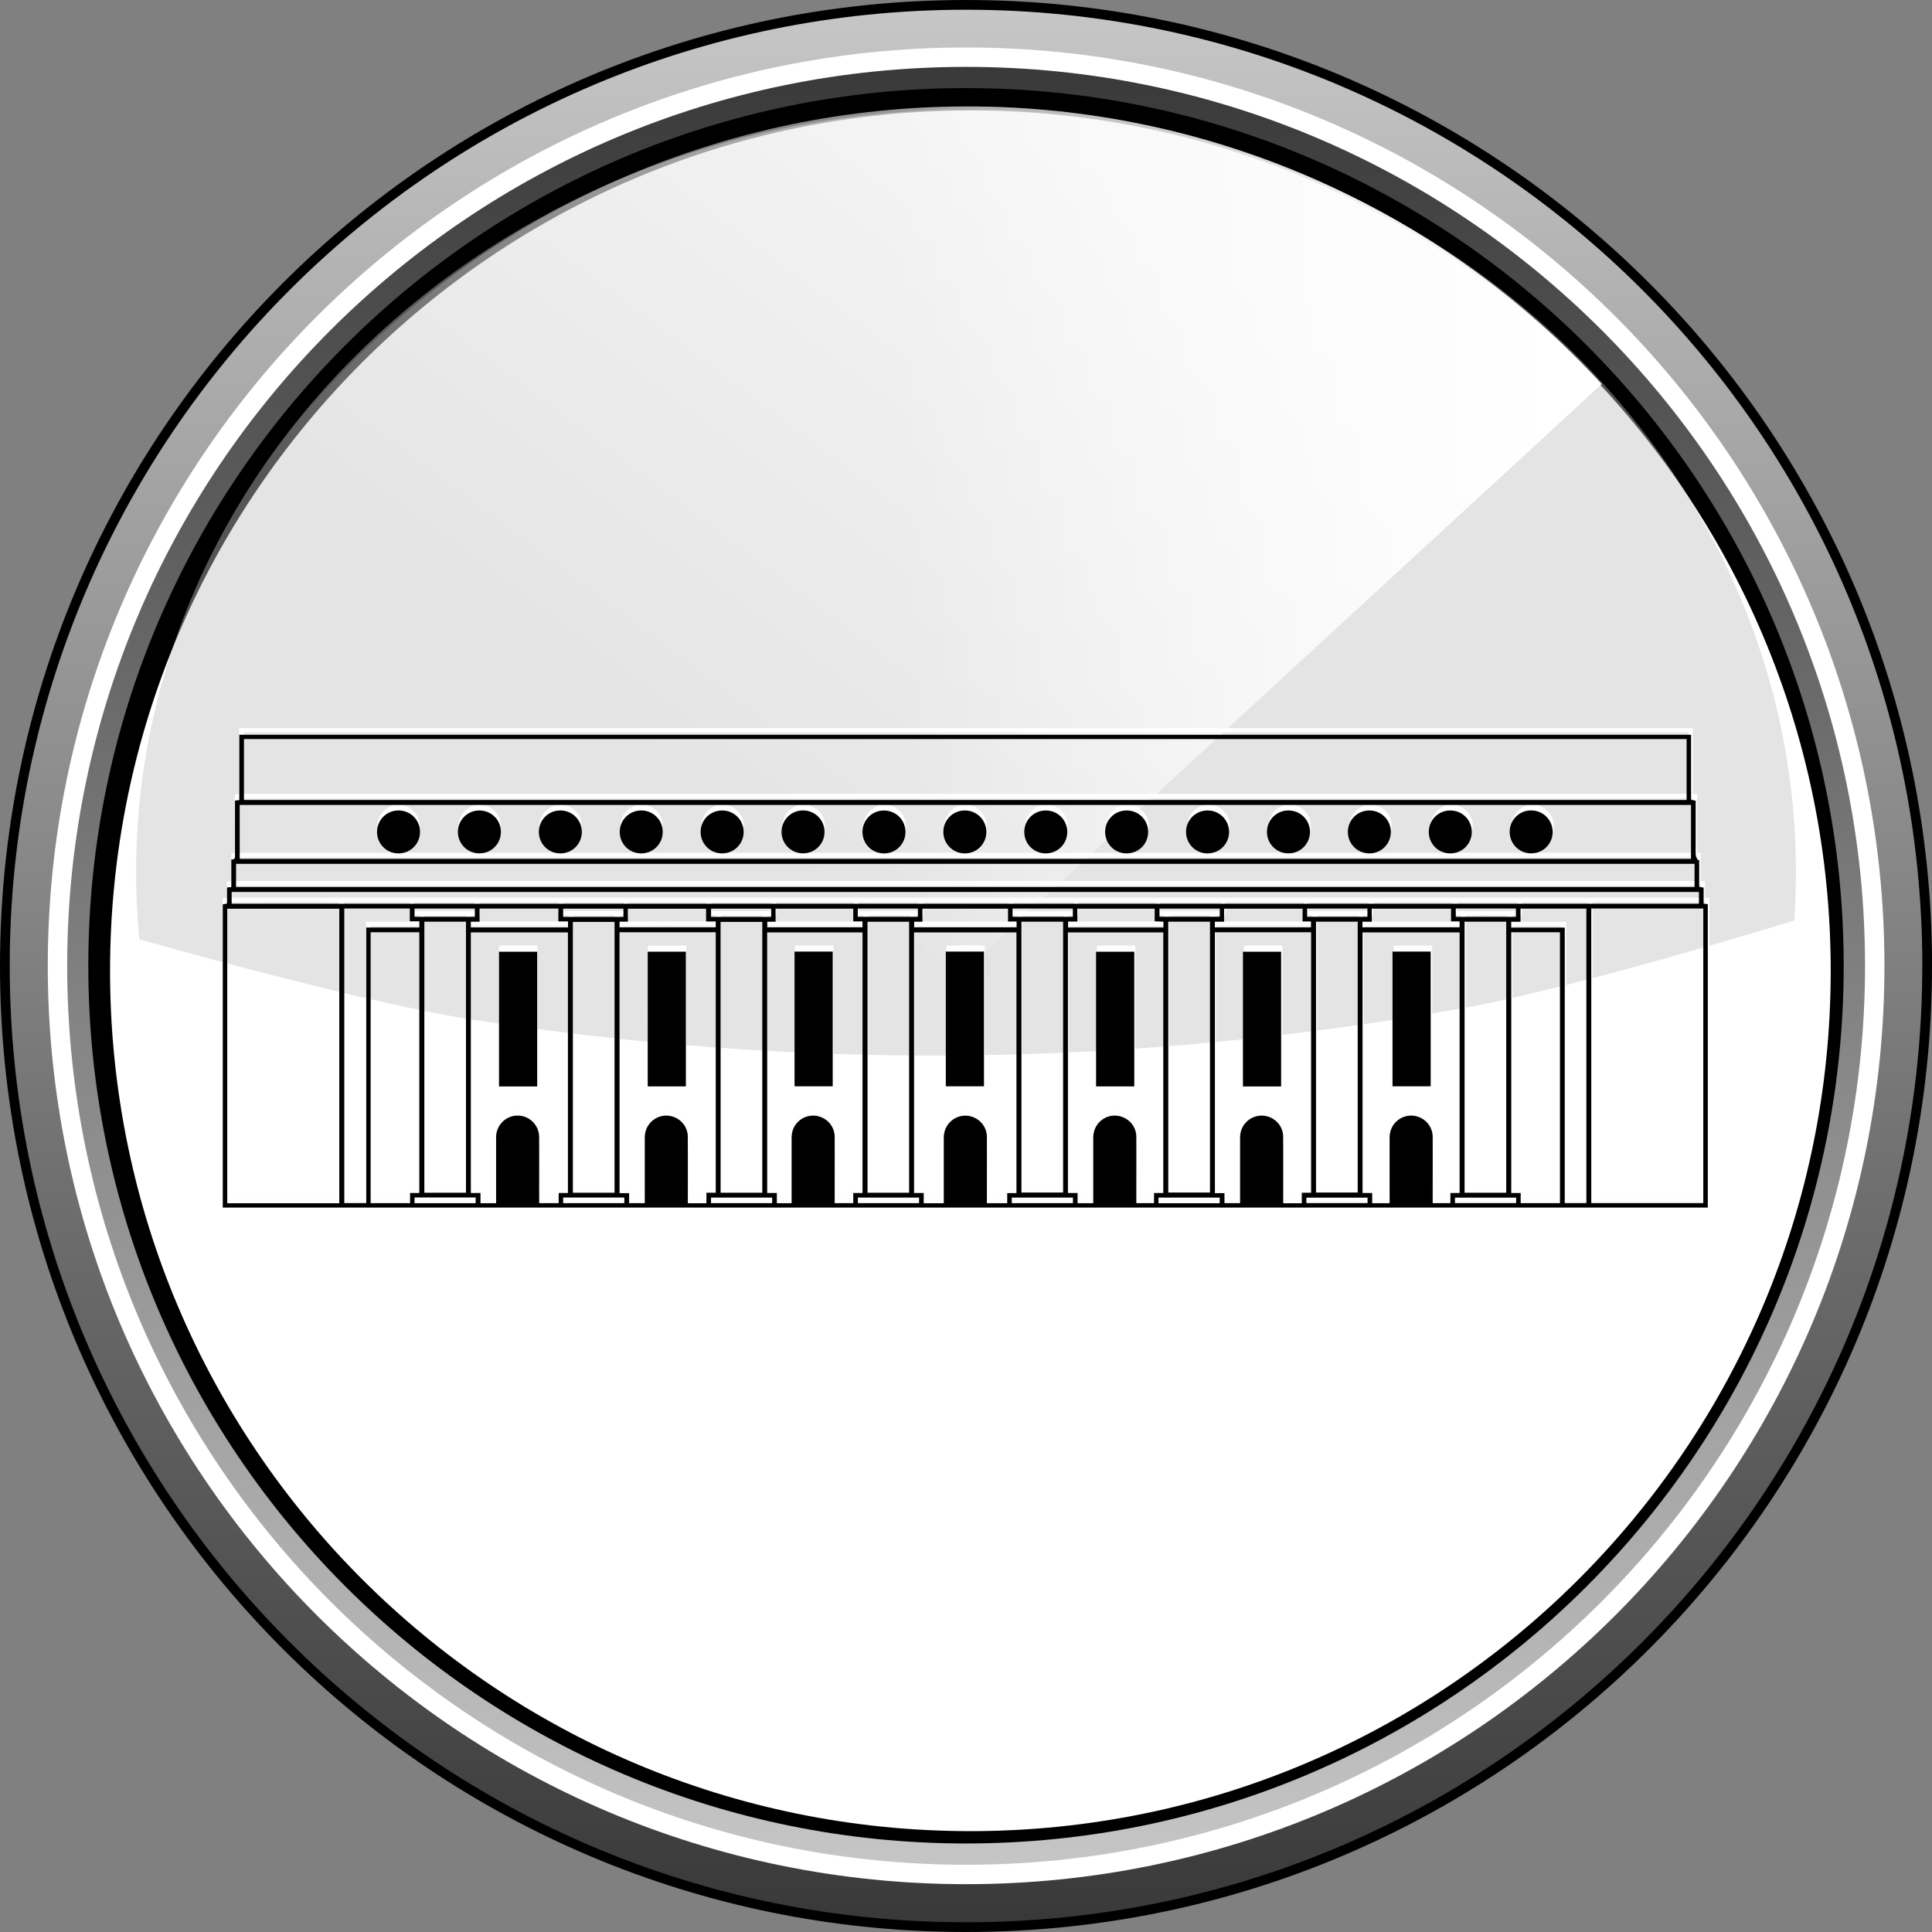 <svg id="a" xmlns="http://www.w3.org/2000/svg" viewBox="0 0 445 445"><rect x="0" y="0" width="445" height="445" fill="#808080" stroke="none"/><defs><linearGradient id="b" x1="207.7" y1="724.14" x2="207.7" y2="298.14" gradientTransform="matrix(1.12 0 0 1.12 -9.73 -350.12)" gradientUnits="userSpaceOnUse"><stop offset="0" stop-color="#333"/><stop offset="1" stop-color="#ccc"/></linearGradient><linearGradient id="c" x1="210.55" y1="457.27" x2="210.55" y2="31.27" gradientTransform="matrix(1.06 0 0 -1.06 -.02 481.71)" gradientUnits="userSpaceOnUse"><stop offset="0" stop-color="#333"/><stop offset="1" stop-color="#ccc"/></linearGradient><linearGradient id="d" x1="5.38" y1="252.69" x2="106.16" y2="369.77" gradientTransform="scale(-1 1) rotate(-47.85 -327.284 601.003)" gradientUnits="userSpaceOnUse"><stop offset="0" stop-color="#fff"/><stop offset="1" stop-color="#fff" stop-opacity="0"/></linearGradient><linearGradient id="e" x1="134.55" y1="278.95" x2="101.6" y2="446.79" gradientTransform="scale(-1 1) rotate(-47.85 -327.284 601.003)" gradientUnits="userSpaceOnUse"><stop offset="0" stop-color="#fff"/><stop offset="1" stop-color="#fff" stop-opacity="0"/></linearGradient><style>.g,.m{fill:#000;stroke-width:0}.m{fill:#fefefe}</style></defs><path d="M443.89 222.5c0-122.26-99.12-221.38-221.39-221.38S1.12 100.24 1.12 222.5s99.12 221.38 221.38 221.38 221.38-99.12 221.38-221.38z" style="fill:url(#b);stroke:#000;stroke-width:2.24px;stroke-linecap:round;stroke-linejoin:round"/><path d="M431.81 222.46c0 115.58-93.7 209.29-209.29 209.29S13.24 338.04 13.24 222.46s93.7-209.29 209.28-209.29 209.29 93.7 209.29 209.29z" style="stroke-linecap:round;stroke-linejoin:round;fill:url(#c);stroke:#fff;stroke-width:4.47px"/><path class="g" d="M424.66 222.45c0 111.65-90.51 202.16-202.16 202.16S20.34 334.09 20.34 222.45 110.86 20.29 222.5 20.29s202.16 90.51 202.16 202.16z"/><path d="M421.67 223.61c0 109.44-88.72 198.16-198.16 198.16S25.35 333.05 25.35 223.61 114.08 25.45 223.51 25.45s198.16 88.72 198.16 198.16z" style="fill:#fff;stroke-width:0"/><path d="M228.12 222.67c0 2.15-1.74 3.89-3.89 3.89s-3.89-1.74-3.89-3.89 1.74-3.89 3.89-3.89 3.89 1.74 3.89 3.89z" style="fill:#f0f2ff;opacity:.6;isolation:isolate;stroke-width:0"/><path d="M222.51 25.3c-105.58 0-191.16 78.63-191.16 175.66 0 5.18.25 10.31.73 15.38 0 0 50.45 14.41 76.3 18.45 37.74 5.89 76.1 8.73 114.3 8.3 38.27-.43 76.62-4.16 114.3-10.89 25.9-4.62 76.3-20.17 76.3-20.17.25-3.66.38-7.35.38-11.06.01-97.03-85.57-175.67-191.15-175.67z" style="fill:#c1c1c1;opacity:.44;isolation:isolate;stroke-width:0"/><path d="M22.54 224.08c.37-110.06 89.94-199.41 200.04-199.56 55.66-.08 108.71 23.1 146.32 63.94L221.91 223.8l-199.37.28z" style="fill:url(#d);stroke-width:0"/><path d="M22.54 224.08c.37-110.06 89.94-199.41 200.04-199.56 55.66-.08 108.71 23.1 146.32 63.94L221.91 223.8l-199.37.28z" style="isolation:isolate;fill:url(#e);opacity:.66;stroke-width:0"/><g id="f"><path class="m" d="M389.92 167.7v15.15h.99v13.6c.3.02.52.03.82.04v6.46h.99v3.82l1.02.06v70.1H51.28v-70.09c.28-.02.59-.04.95-.06v-3.8h1.02v-6.5h.82v-13.56h.99V167.7h334.85zM56.13 182.84h332.76v-14.13H56.13v14.13zm-1.01 13.59h334.77c.14-2.91.08-11.71-.06-12.51H55.12v12.51zm335.6 1.08H54.29v5.29s.02.06.04.09.05.05.04.04h336.36v-5.41zM52.29 222.47v53.48h25.89v-68.09c-3.29-.15-25.06-.09-25.89.06v11.44m340.44 56.58v-68.1h-25.89v68.1h25.89zm-175.19 0v-15.11c0-.89.21-1.7.61-2.49.87-1.72 2.34-2.47 4.18-2.66.49-.05.96.07 1.44.19 1.25.31 2.21 1 2.9 2.09.56.89.82 1.85.82 2.91-.02 4.73 0 9.46 0 14.19v.88h4.68v-2.43h2.17v-60.18h-23.65v60.22h2.21v2.4h4.65zM391.73 204H53.27c0 .5-.01.97 0 1.44.01.46-.06.92.04 1.33h338.42V204zm-77.62 9.32v60.19c.75.06 1.48-.04 2.24.06v2.37h4.02v-15.2c0-.85.21-1.63.6-2.39.88-1.71 2.33-2.49 4.18-2.66.49-.05.96.06 1.44.19 1.28.34 2.26 1.03 2.94 2.17.53.88.78 1.8.78 2.82-.01 4.7 0 9.39 0 14.09v.99h4.07v-2.43h2.18v-60.19h-22.44zm-205.65-.01v60.24h2.24v2.38h3.62v-14.69c0-.62.01-1.23.18-1.85.18-.66.44-1.28.85-1.77.75-.91 1.63-1.68 2.91-1.74 1.34-.59 2.93 0 3.9.69 1.31.94 2.09 2.3 2.1 3.97.01 4.8 0 9.6 0 14.39v1.03c1.53-.04 3 .04 4.5-.05v-2.4h2.16V213.3h-22.45zm193.82 60.21v-60.19c-3.71-.15-21.39-.09-22.24.07v60.16h2.24v2.38h3.62v-14.69c0-.62.01-1.23.18-1.85.18-.66.44-1.28.85-1.77.75-.91 1.63-1.68 2.91-1.74 1.34-.59 2.93 0 3.9.69 1.31.94 2.09 2.3 2.1 3.97.01 4.8 0 9.6 0 14.39v1.03c1.46-.03 2.86.03 4.3-.04v-2.41h2.16zm-137.3 0v-60.19c-3.77-.15-21.39-.09-22.24.07v60.16h2.24v2.38h3.62v-14.69c0-.62.01-1.23.18-1.85.17-.66.44-1.28.85-1.77.75-.91 1.63-1.68 2.91-1.74 1.34-.59 2.93 0 3.9.69 1.31.94 2.09 2.3 2.1 3.97.01 4.8 0 9.6 0 14.39v1.03c1.46-.04 2.86.04 4.3-.05v-2.4H165zm14.02 2.44h3.15c.2 0 .32-.03.31-.26-.01-.2 0-.41 0-.61V260.8c0-1.45.47-2.71 1.54-3.72 1.47-1.39 3.23-1.79 5.08-1.12 2.13.77 3.29 2.5 3.3 4.73.02 4.83 0 9.66 0 14.49v.74h4.26v-1.24c.01-.39-.05-.79.06-1.2h2.14c.16-5.63.09-59.2-.07-60.16h-21.96v60.22h2.18v2.41zm89.21-2.44v-60.19c-3.26-.14-21.2-.08-22.04.06v60.16h2.23v2.41h3.47s.06-.02.09-.04.04-.05.06-.07v-14.6c0-.62 0-1.23.18-1.85.18-.66.43-1.28.85-1.77.75-.91 1.64-1.68 2.91-1.75 1.34-.59 2.93 0 3.9.69 1.31.94 2.1 2.29 2.1 3.97.01 4.8 0 9.6 0 14.39v1.02h3.9l.09-.03c.03-.02.05-.05.11-.11v-2.3h2.16zm91.47 2.42v-62.6h-11.3v60.21h2.23v2.39h9.07zm-274.35-.01h9.12v-2.41h2.21v-60.18H85.34v62.59zm261.97-2.42V210.9c-2.73-.13-8.88-.08-9.67.06v62.55h9.67zm-43.94-62.63v62.63h9.66v-62.63h-9.66zm-24.4 62.63V210.9c-2.94-.13-8.88-.08-9.67.07v62.54h9.67zm-43.54-62.63v62.61c2.52.12 8.87.08 9.67-.06v-62.55h-9.67zm-25.82 62.63V210.9c-2.56-.12-8.88-.08-9.67.06v62.55h9.67zm-43.54-62.63v62.61c3.08.13 8.89.08 9.67-.07v-62.54h-9.67zm-34.07 0v62.61c2.41.12 8.88.08 9.67-.06v-62.55h-9.67zm-34.27 0v62.61c2.46.12 8.88.08 9.67-.06v-62.55h-9.67zm-13.41 65.06v-63.66h12.21s.06-.02.08-.04c.02-.02.04-.05.02-.03v-1.37h-2.21v-3H79.26v68.09h5.04zm264.06-63.62h12.38v63.61h4.99v-68.08h-15.19v3.04h-2.19v1.43zm-137.7-.07h23.65v-1.43h-1.98v-2.97h-19.67v1.54c-.01.49.05.99-.04 1.51h-1.96v1.35zm125.88.02v-1.41h-2v-3.01c-4.84-.14-17.31-.08-18.28.09v2.94h-2.16v1.4h22.44zm-228.09-.02h22.5c-.04-.49.04-.94-.07-1.43h-2.18v-2.97h-18.24v1.54c-.01.49.05.99-.04 1.51h-1.96v1.35zm171.57 0h22.24v-1.43h-1.98v-2.97h-18.04v1.54c-.01.49.05.99-.04 1.51h-2.17v1.35zm-137.3.01h22.24v-1.42h-2.18v-1.54c-.01-.49.05-.99-.03-1.45h-18.04v3.04h-1.98v1.37zm123.49-4.41h-17.88v3.04h-2.23c.06.49-.04.95.06 1.36h22.02v-1.42h-1.98v-2.98zm-89.42 4.4h22.04v-1.42h-2.18v-1.54c-.01-.49.05-.99-.03-1.44h-17.84v3.04h-1.98v1.35zm56.6-4.41v1.98c3.33.13 13.08.08 13.92-.06v-1.92H233.4zm-21.76.01h-13.97v1.03c0 .32.02.65.03.94h13.94v-1.97zm-33.88 1.98v-1.96h-13.92v1.96h13.92zm-34.06-1.97h-13.96v1.96h13.96v-1.96zm-34.27 0H95.46v1.03c0 .32.02.65.03.93h13.94v-1.96zm191.89 1.96h13.97v-1.03c0-.32-.02-.65-.03-.93h-13.94v1.96zm-20.12-1.96h-13.97v1.03c0 .32.02.64.03.93h13.94v-1.96zm54.41-.02v1.98c3.27.13 13.08.08 13.92-.06v-1.92h-13.92zM95.47 275.93h14.12v-1.36H95.47v1.36zm48.44-1.35h-14.16v1.35h14.16v-1.35zm19.91 1.35h14.16v-1.35h-14.16v1.35zm48.01.02v-1.37c-3.39-.13-13.28-.08-14.13.06v1.31h14.13zm35.49 0v-1.37c-3.31-.13-13.28-.08-14.13.06v1.31h14.13zm33.87 0v-1.37c-3.31-.13-13.28-.08-14.13.06v1.31h14.13zm19.92-.02h14.16v-1.35h-14.16v1.35zm48.44-1.39h-14.21c.08.52-.04.98.08 1.42h14.13v-1.42z"/><path class="m" d="M245.94 190.22c-.04 1.47-.61 2.66-1.74 3.63-.85.74-1.9 1.22-3.25 1.18-1.31-.03-2.41-.49-3.33-1.49-.93-1-1.42-2.1-1.43-3.46-.02-2.44 2.34-4.84 4.94-4.8 2.36.04 4.91 2.18 4.81 4.93zM352.99 195.05c-1.34-.04-2.48-.48-3.43-1.5-.92-1-1.42-2.1-1.43-3.46-.01-2.44 2.34-4.84 4.94-4.79 2.35.04 4.85 2.18 4.82 4.93-.03 2.55-2.29 4.9-4.91 4.83zM339.23 190.2c-.05 1.46-.61 2.65-1.72 3.65-.95.85-2.03 1.18-3.25 1.2-2.59.04-4.82-2.45-4.79-4.94.03-2.47 2.36-4.85 4.93-4.82 2.37.03 4.92 2.19 4.83 4.91zM320.57 190.21c-.02 1.47-.61 2.66-1.73 3.64-.86.75-1.9 1.22-3.25 1.19-1.31-.03-2.41-.49-3.33-1.48-.93-1-1.42-2.1-1.43-3.46-.02-2.45 2.34-4.84 4.93-4.8 2.36.04 4.91 2.18 4.82 4.92zM301.92 190.22c-.04 1.47-.61 2.66-1.74 3.63-.85.74-1.9 1.22-3.25 1.18-1.31-.03-2.41-.49-3.33-1.49-.92-1-1.42-2.1-1.43-3.46-.02-2.44 2.34-4.84 4.94-4.8 2.36.04 4.91 2.18 4.81 4.93zM283.26 190.22c-.04 1.47-.61 2.66-1.74 3.63-.85.74-1.9 1.22-3.25 1.18-1.31-.03-2.41-.49-3.33-1.49-.93-1-1.42-2.1-1.43-3.46-.02-2.44 2.34-4.84 4.94-4.8 2.36.04 4.91 2.18 4.81 4.93zM264.6 190.2c-.04 1.47-.61 2.65-1.72 3.64-.95.85-2.03 1.18-3.25 1.2-2.59.04-4.82-2.45-4.79-4.94.03-2.47 2.36-4.85 4.93-4.81 2.37.03 4.92 2.18 4.83 4.91zM227.28 190.26c.03 2.51-2.27 4.88-4.92 4.79-1.35-.05-2.48-.5-3.42-1.52-.92-1-1.42-2.11-1.4-3.47.02-1.33.57-2.4 1.51-3.32.97-.95 2.1-1.44 3.46-1.42 1.45.02 2.58.67 3.54 1.71.8.86 1.22 1.89 1.22 3.24zM203.68 195.06c-2.62.04-4.83-2.46-4.81-4.93.02-2.44 2.34-4.94 5.02-4.82 1.45.06 2.56.71 3.54 1.73.88.92 1.21 2.02 1.2 3.25-.02 1.44-.63 2.57-1.7 3.55-.94.87-2.03 1.17-3.24 1.22zM166.48 185.31c2.37-.05 4.9 2.17 4.83 4.89-.04 1.49-.64 2.64-1.72 3.65-.94.87-2.03 1.18-3.25 1.2-2.59.04-4.82-2.45-4.79-4.94.03-2.47 2.36-4.91 4.93-4.8zM142.91 190.1c-.05-2.46 2.34-4.84 4.92-4.81 2.35.03 4.95 2.19 4.82 5.01-.07 1.44-.66 2.57-1.72 3.54-.94.86-2.03 1.18-3.25 1.2-2.59.04-4.88-2.45-4.77-4.94zM133.99 190.22c.05 2.55-2.27 4.9-4.88 4.83-1.35-.04-2.49-.48-3.43-1.5-.92-1-1.42-2.1-1.43-3.46-.01-2.44 2.34-4.84 4.94-4.79 2.35.04 4.91 2.18 4.8 4.93zM115.34 190.19c-.04 1.47-.61 2.65-1.71 3.65-.95.85-2.03 1.18-3.25 1.2-2.6.05-4.82-2.45-4.8-4.93.03-2.46 2.35-4.85 4.92-4.82 2.38.02 4.92 2.19 4.84 4.9zM96.67 190.25c.03 2.52-2.27 4.88-4.92 4.79-1.35-.05-2.48-.5-3.42-1.52-.92-1-1.42-2.11-1.4-3.47.02-1.34.57-2.4 1.51-3.32.97-.95 2.1-1.45 3.46-1.43 1.45.02 2.58.67 3.54 1.71.81.87 1.22 1.88 1.22 3.24zM185.02 195.06c-2.62.04-4.83-2.46-4.81-4.93.02-2.44 2.34-4.94 5.02-4.82 1.45.06 2.56.71 3.54 1.73.88.92 1.21 2.02 1.2 3.25-.02 1.44-.63 2.57-1.69 3.55-.94.87-2.03 1.17-3.24 1.22zM226.84 248.97h-8.86v-31.11c.79-.14 6.21-.18 8.86-.06v31.17zM321.01 217.78h8.85v31.11c-.78.15-5.72.2-8.85.07v-31.18zM123.81 248.97h-8.86v-31.11c.79-.15 6.05-.19 8.86-.06v31.18zM295.39 248.97h-8.86v-31.11c.79-.14 6.28-.18 8.86-.06v31.17zM158.1 217.79v31.16h-8.81c-.15-.87-.21-27.6-.06-31.16h8.87zM183.1 217.78h8.86v31.11c-.79.14-6.26.18-8.86.06v-31.17zM261.51 248.97h-8.85v-31.19h8.85v31.19z"/><path class="g" d="M51.31 278.13v-69.82c.3-.06.61-.12.98-.19v-3.7c.35-.04.63-.07.99-.1v-6.36c.91.08.85-.49.85-1.08-.01-3.78 0-7.55 0-11.33v-1.16c.35-.03.64-.06.99-.09v-15.06h334.39v14.98c.37.07.68.13 1.06.21v9.41c0 1.05-.04 2.09.02 3.13.03.39.31.77.48 1.16.1-.03.21-.05.31-.08v6.22c.34.06.65.11 1.02.18v3.71c.35.03.64.06.96.09v69.89H51.31zm4.88-93.87h332.29v-14.03H56.19v14.03zm333.3 1.15H55.21v12.42h334.28v-12.42zm.82 13.56H54.37v5.34h335.94v-5.34zM78.15 277.15V209.3H52.34v67.85h25.81zm288.37-67.89v67.85h25.8v-67.85h-25.8zm-132.4 65.53v-60.03h-23.58v60.02h2.22v2.37h4.62v-14.98c0-1.34.37-2.53 1.27-3.53a4.916 4.916 0 0 1 5.45-1.34c1.93.73 3.2 2.49 3.21 4.6.02 4.72 0 9.44 0 14.16v1.08h4.68v-2.33h2.14zm157.2-69.34H53.36v2.71h337.96v-2.71zm-55.12 69.33v-60.02h-22.36v60.02h2.22v2.35h4.01v-14.99c0-1.34.38-2.52 1.27-3.52a4.917 4.917 0 0 1 5.45-1.33c1.93.74 3.19 2.49 3.2 4.6.02 4.72 0 9.44 0 14.16v1.07h4.08v-2.34h2.13zm-205.39 0v-60.02h-22.36v60.02h2.22v2.35h3.6V262.34c0-.44 0-.88.08-1.31.51-2.58 2.8-4.3 5.36-4.05 2.5.24 4.45 2.33 4.47 4.92.03 4.72 0 9.44.01 14.16v1.06h4.49v-2.34h2.12zm149.02-60.05v60.09h2.2v2.3h3.6V262.1c0-1.3.38-2.46 1.24-3.44a4.933 4.933 0 0 1 5.44-1.39c1.93.71 3.23 2.48 3.24 4.57.03 4.75.01 9.51.01 14.26v1.04h4.28v-2.42h2.15v-59.99h-22.16zm-137.13 0v60.09h2.2v2.3h3.61V262.1c0-1.3.38-2.46 1.23-3.44a4.933 4.933 0 0 1 5.44-1.39c1.93.71 3.23 2.48 3.24 4.57.03 4.75.01 9.51.01 14.26v1.04h4.28v-2.42h2.15v-59.99H142.7zm125.24 60.06v-60.03h-21.96v60.02h2.22v2.36h3.61v-14.99c0-1.34.37-2.52 1.27-3.53a4.913 4.913 0 0 1 5.45-1.33c1.93.73 3.19 2.49 3.2 4.6.02 4.72 0 9.44 0 14.16v1.07h4.08v-2.33h2.13zm-69.27 0v-60.03h-21.96v60.02h2.22v2.36h3.4v-14.99c0-1.34.37-2.52 1.27-3.53a4.913 4.913 0 0 1 5.45-1.33c1.93.73 3.19 2.49 3.2 4.6.02 4.72 0 9.44 0 14.16v1.07h4.28v-2.33h2.13zm149.42-60.06v60.06h2.17v2.33h9.05v-62.39h-11.22zM96.58 274.79v-60.06H85.37v62.39h9.08v-2.33h2.13zm250.35-.07V212.3h-9.59v62.42h9.59zm-43.81-62.42v62.38h9.6V212.3h-9.6zm-34.03 0v62.38h9.61V212.3h-9.61zm-33.82 0v62.38h9.6V212.3h-9.6zm-25.87 62.43v-62.42h-9.58v62.42h9.58zm-33.82-.01v-62.38h-9.6v62.38h9.6zm-34.03 0v-62.38h-9.6v62.38h9.6zM97.74 212.3v62.42h9.59V212.3h-9.59zm-18.44-3.04v67.85h5.06v-63.48h12.23v-1.43h-2.2v-2.94H79.3zm281.11 4.4v63.45h4.98v-67.83h-15.17v3.03h-2.14v1.35h12.34zm-128.24-4.37h-19.71v3h-1.9v1.31h23.59v-1.35h-1.97v-2.96zm81.66 4.31h22.36v-1.38h-1.97v-2.93h-18.26v3h-2.14v1.31zm-203.38-1.31h-2v1.33h22.38v-1.4h-2.22v-2.95h-18.15v3.02zm189.58-3h-18.09v3h-2.12v1.32h22.14v-1.38h-1.93v-2.94zm-135.17 2.95h-2.22v-2.94h-18.02v2.98h-1.92v1.32h22.16v-1.36zm103.11 1.39v-1.34c-.66-.03-1.28-.06-2.01-.09v-2.91h-17.82v2.97h-2.13v1.37h21.96zm-71.44-4.34h-17.89v3h-1.91v1.31h21.93v-1.38h-2.13v-2.94zm36.69 1.88h13.89v-1.9h-13.89v1.9zm-35.65 0h13.85v-1.9h-13.85v1.9zm-19.94-1.88h-13.85v1.9h13.85v-1.9zm-34.03 0h-13.89v1.9h13.89v-1.9zm-48.12 1.88h13.89v-1.9H95.48v1.9zm205.59 0h13.89v-1.9h-13.89v1.9zm-20.12-1.89h-13.88v1.88h13.88v-1.88zm54.36-.02v1.92h13.85v-1.92h-13.85zM95.48 275.82v1.32h14.08v-1.32H95.48zm34.23 1.3h14.09v-1.29h-14.09v1.29zm48.15-1.28h-14.09v1.28h14.09v-1.28zm33.83 0H197.6v1.28h14.09v-1.28zm35.44 0h-14.09v1.28h14.09v-1.28zm33.8 0h-14.09v1.3h14.09v-1.3zm34.06.01H300.9v1.26h14.09v-1.26zm34.23 0h-14.09v1.26h14.09v-1.26z"/><path class="g" d="M245.82 191.57c.03 2.75-2.14 4.96-4.9 4.99a4.906 4.906 0 0 1-4.99-4.89c-.03-2.75 2.14-4.96 4.9-4.99a4.913 4.913 0 0 1 4.99 4.89zM357.62 191.65a4.906 4.906 0 0 1-4.98 4.9 4.915 4.915 0 0 1-4.91-4.98 4.913 4.913 0 0 1 4.98-4.9c2.76.02 4.93 2.23 4.91 4.98zM334.01 196.56a4.906 4.906 0 0 1-4.91-4.97 4.915 4.915 0 0 1 4.98-4.91c2.76.02 4.93 2.22 4.91 4.97a4.915 4.915 0 0 1-4.98 4.91zM320.35 191.67a4.913 4.913 0 0 1-4.99 4.89c-2.76-.03-4.93-2.24-4.9-4.99a4.913 4.913 0 0 1 4.99-4.89c2.76.03 4.93 2.24 4.9 4.99zM291.83 191.54a4.907 4.907 0 0 1 5.02-4.86c2.76.04 4.92 2.27 4.87 5.01-.05 2.75-2.27 4.91-5.02 4.86a4.906 4.906 0 0 1-4.87-5.01zM278.09 186.68a4.921 4.921 0 0 1 5 4.89c.03 2.75-2.14 4.96-4.9 4.99a4.921 4.921 0 0 1-5-4.89c-.03-2.75 2.14-4.96 4.9-4.99zM259.52 186.68a4.9 4.9 0 0 1 4.93 4.95c0 2.75-2.2 4.94-4.96 4.93-2.76 0-4.94-2.2-4.94-4.95s2.2-4.94 4.96-4.93zM227.18 191.59a4.913 4.913 0 0 1-4.91 4.97 4.921 4.921 0 0 1-4.98-4.91 4.913 4.913 0 0 1 4.91-4.97 4.915 4.915 0 0 1 4.98 4.91zM203.61 196.56c-2.75 0-4.95-2.18-4.95-4.93 0-2.75 2.18-4.94 4.94-4.94 2.76 0 4.95 2.18 4.95 4.93a4.92 4.92 0 0 1-4.94 4.95zM171.28 191.57c.03 2.75-2.14 4.96-4.9 4.99a4.921 4.921 0 0 1-5-4.89c-.03-2.75 2.14-4.96 4.9-4.99a4.921 4.921 0 0 1 5 4.89zM152.64 191.71a4.922 4.922 0 0 1-5.04 4.85 4.907 4.907 0 0 1-4.85-5.03c.05-2.75 2.29-4.9 5.04-4.85 2.76.05 4.91 2.29 4.85 5.03zM129.06 186.68c2.76 0 4.95 2.19 4.95 4.94 0 2.75-2.19 4.94-4.94 4.94a4.92 4.92 0 0 1-4.95-4.94c0-2.75 2.19-4.94 4.94-4.94zM105.48 191.54a4.907 4.907 0 0 1 5.02-4.86c2.76.04 4.92 2.27 4.87 5.01-.05 2.75-2.27 4.91-5.02 4.86a4.906 4.906 0 0 1-4.87-5.01zM96.74 191.64a4.915 4.915 0 0 1-4.97 4.92 4.9 4.9 0 0 1-4.92-4.96 4.915 4.915 0 0 1 4.97-4.92 4.9 4.9 0 0 1 4.92 4.96zM189.91 191.6c0 2.75-2.18 4.94-4.93 4.95-2.75 0-4.95-2.17-4.96-4.93 0-2.75 2.18-4.94 4.93-4.95 2.75 0 4.95 2.17 4.96 4.93zM217.85 219.18h8.79v31.03h-8.79v-31.03zM320.74 219.18h8.79v31.03h-8.79v-31.03zM123.73 250.24h-8.79v-31.03h8.79v31.03zM295.08 250.24h-8.79v-31.03h8.79v31.03zM157.98 219.2v31.03h-8.79V219.2h8.79zM252.46 250.23v-31.02h8.8v31.02h-8.8zM183.01 219.18h8.79v31.03h-8.79v-31.03z"/></g></svg>